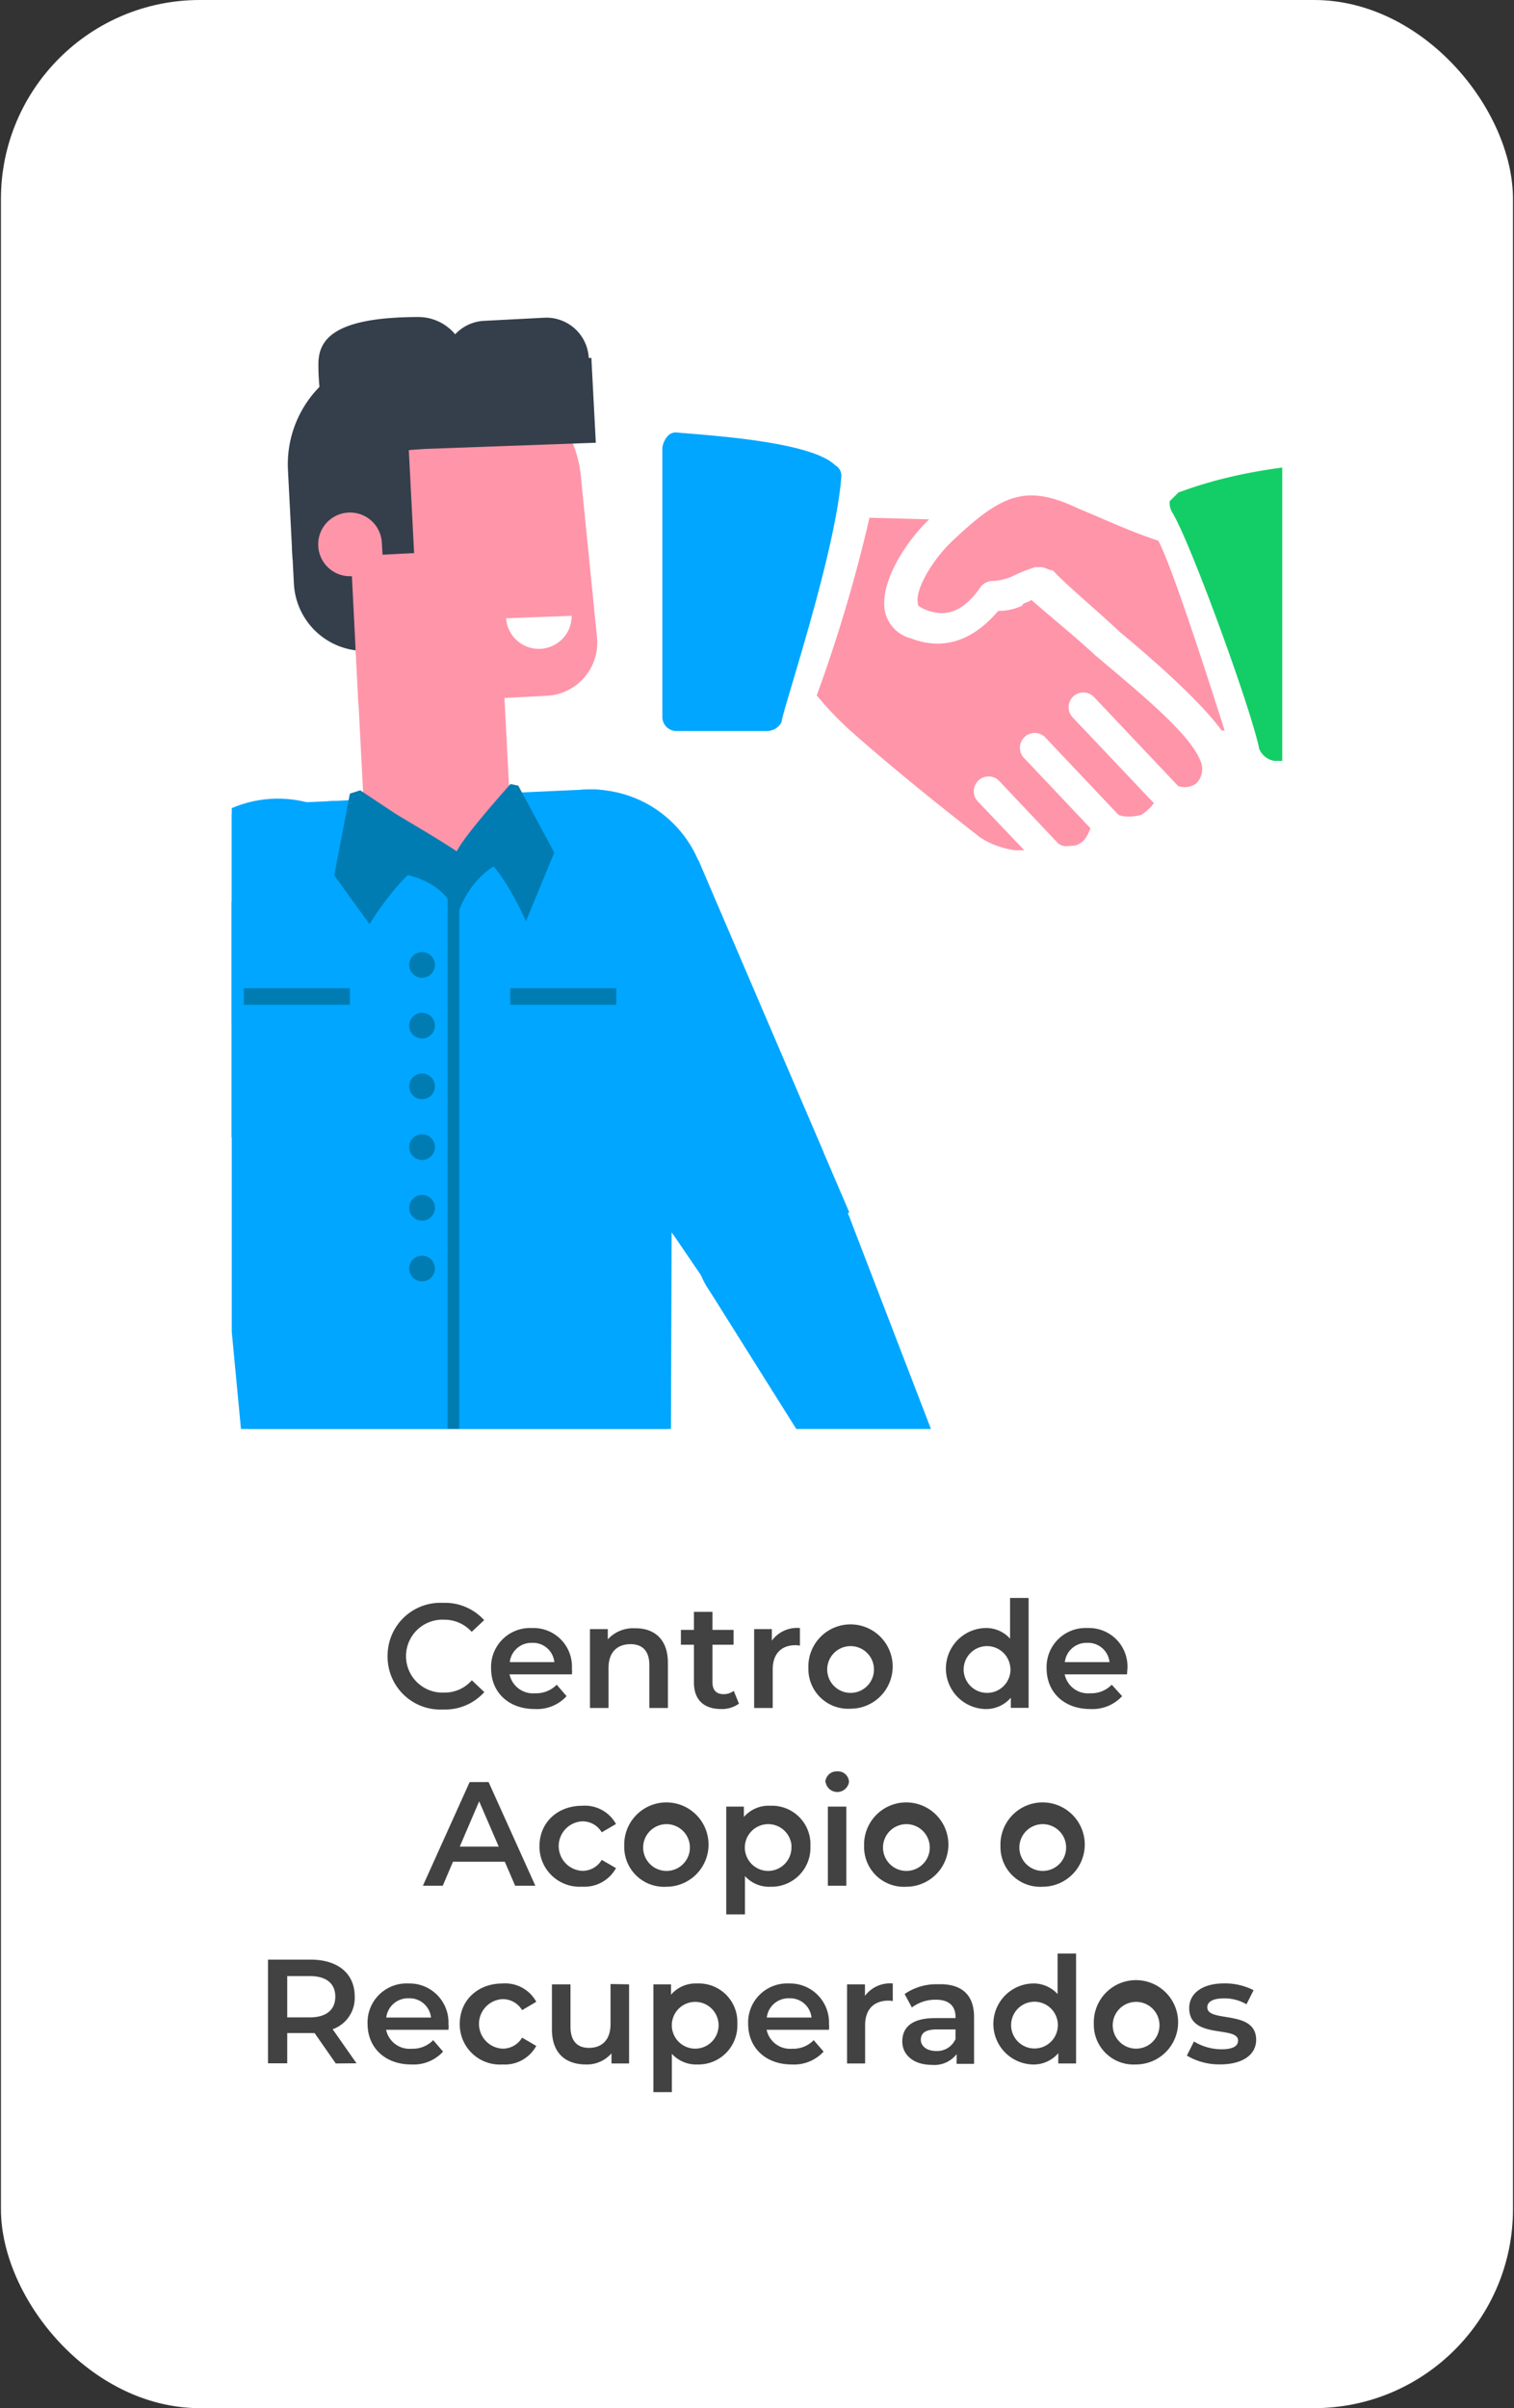 <svg id="Capa_1" data-name="Capa 1" xmlns="http://www.w3.org/2000/svg" xmlns:xlink="http://www.w3.org/1999/xlink" viewBox="0 0 194.29 308.94"><rect x="0" y="0" width="194.29" height="308.94" fill="#333333" stroke="none"/><defs><style>.cls-1{fill:none;}.cls-2{fill:#fff;}.cls-3{clip-path:url(#clip-path);}.cls-4{fill:#00a6ff;}.cls-5{fill:#ff95a9;}.cls-6{fill:#13ce66;}.cls-7{fill:#343f4b;}.cls-8{fill:#007cb2;}.cls-9{fill:#424242;}</style><clipPath id="clip-path"><rect class="cls-1" x="29.74" y="31.66" width="134.81" height="151.66"/></clipPath></defs><title>centro</title><rect class="cls-2" x="0.12" width="194.04" height="308.94" rx="25.53"/><g class="cls-3"><path class="cls-4" d="M107.19,59.7c-3.06-3.06-16.08-3.83-20.29-4.21a1.41,1.41,0,0,0-1.15.38A2.93,2.93,0,0,0,85,57.4V91.87a1.81,1.81,0,0,0,1.92,1.91H98.39a2.1,2.1,0,0,0,1.91-1.15c0-1.15,6.89-21.44,7.66-31.4A1.52,1.52,0,0,0,107.19,59.7Z"/><path class="cls-5" d="M148.65,69.37c-3.8-1.25-7.2-2.88-10.23-4.11-6.8-3.26-9.91-1.81-16.2,4.14-2.76,2.6-4.78,6.38-4.44,7.92,0,.38,0,.38.74.79,1.9.82,4.56,1.27,7.36-2.86a2,2,0,0,1,1.55-.72,7,7,0,0,0,2.71-.7,18.42,18.42,0,0,1,2.71-1.07l.76,0c.39,0,1.14.42,1.52.43,1.86,2,5.23,4.74,8.59,7.9,5.24,4.36,10.47,9.11,13.06,12.63h.38C154.69,86,150.47,72.87,148.65,69.37Z"/><path class="cls-6" d="M175,59.32c-14.93,0-23.36,3.83-23.74,3.83l-1.15,1.14a2.34,2.34,0,0,0,.38,1.54c2.3,3.83,10,24.89,11.11,30.25a2.55,2.55,0,0,0,1.91,1.53H175a1.82,1.82,0,0,0,1.92-1.92V61.23A1.81,1.81,0,0,0,175,59.32Z"/><path class="cls-5" d="M154,97.49c-1.44-3.49-7.8-8.65-13.42-13.4-3-2.77-6-5.15-8.22-7.13-.4.37-1.16.35-1.17.73a7,7,0,0,1-3.09.68c-3.17,3.75-7,5.17-11.21,3.52a4.53,4.53,0,0,1-3.34-3.54c-.66-3.85,2.93-9.11,5.69-11.72l-7.66-.21a192.73,192.73,0,0,1-6.77,22.79,42.72,42.72,0,0,0,4.1,4.33c7.1,6.33,15.35,12.69,16.85,13.88a10.78,10.78,0,0,0,4.55,1.66l1.14,0-6-6.3a1.9,1.9,0,0,1,2.76-2.61l7.44,7.88c.74.78,1.52.42,2.28.44,1.16-.35,1.57-1.1,2-2.24l-8.56-9.05a1.9,1.9,0,0,1,2.76-2.61l9.3,9.84c.37.4,1.9.44,3.06.09a5.83,5.83,0,0,0,1.58-1.49l-10.42-11a1.89,1.89,0,1,1,2.75-2.6l10.79,11.41a2.55,2.55,0,0,0,2.31-.32A2.61,2.61,0,0,0,154,97.49Z"/><path class="cls-7" d="M86.09,186.61c.16,3.61-3.82,36.57-5,39.79L33.93,199.23a27,27,0,0,1-2.45-10.14,27.33,27.33,0,1,1,54.61-2.48Z"/><polygon class="cls-4" points="63.44 124.71 91.13 165.32 108.99 155.54 89.62 110.37 63.44 124.71"/><circle class="cls-4" cx="75.83" cy="116.26" r="14.99" transform="translate(-52.5 169.17) rotate(-79.29)"/><polygon class="cls-4" points="63.44 124.71 86.43 158.43 105.7 147.87 89.63 110.37 63.44 124.71"/><path class="cls-4" d="M86.35,111.8l-.26,74.81-54.62,2.48-7.06-74.47a10.5,10.5,0,0,1,10-11.48l41-1.86A10.49,10.49,0,0,1,86.35,111.8Z"/><path class="cls-7" d="M37.8,69.36H51.43a0,0,0,0,1,0,0V83.63a0,0,0,0,1,0,0H46.89a9.09,9.09,0,0,1-9.09-9.09V69.36A0,0,0,0,1,37.8,69.36Z" transform="translate(-3.87 2.39) rotate(-2.95)"/><rect class="cls-5" x="46.11" y="81.86" width="18.74" height="20.31" transform="translate(-4.66 2.97) rotate(-2.95)"/><path class="cls-5" d="M70.18,89.26,46,90.51,44.62,63.3A15,15,0,0,1,58.83,47.54h0A15,15,0,0,1,74.53,61l2.08,20.75A6.82,6.82,0,0,1,70.18,89.26Z"/><path class="cls-1" d="M75.82,73.93,74.53,61Z"/><path class="cls-7" d="M51,45.72h1.5a0,0,0,0,1,0,0V71.37a0,0,0,0,1,0,0H36.88a0,0,0,0,1,0,0V59.89A14.17,14.17,0,0,1,51,45.72Z" transform="translate(-2.95 2.37) rotate(-2.94)"/><path class="cls-5" d="M45.16,73.92l4.08-.21L49,69.63a4.08,4.08,0,0,0-4.29-3.87h0a4.08,4.08,0,0,0-3.87,4.29h0A4.08,4.08,0,0,0,45.16,73.92Z"/><path class="cls-7" d="M76.46,56.8l-21.82.79c-6.32.33-13.78,2.46-13.78-10.86,0-3,1.69-6.06,12.88-6.06a6.16,6.16,0,0,1,6.06,5.5.57.57,0,0,0,.59.54l15.5-.8Z"/><path class="cls-7" d="M70.39,51.65l-7.71.4a5.45,5.45,0,0,1-.56-10.89l7.71-.4a5.45,5.45,0,0,1,.56,10.89Z"/><path class="cls-5" d="M65.36,101.68a9.37,9.37,0,1,1-9.84-8.88A9.38,9.38,0,0,1,65.36,101.68Z"/><path class="cls-2" d="M73.36,79a4.21,4.21,0,0,1-8.41.32Z"/><polygon class="cls-4" points="46.64 102.64 56.48 111.52 65.36 101.68 71.47 102.16 71.47 116.27 42.17 116.27 42.17 102.79 46.64 102.64"/><polygon class="cls-4" points="46.22 128.37 12.59 164.21 -3.54 151.78 22.58 110.15 46.22 128.37"/><polygon class="cls-4" points="46.23 128.37 18.3 158.13 0.9 144.71 22.57 110.15 46.23 128.37"/><circle class="cls-4" cx="35.29" cy="118.11" r="14.99" transform="matrix(0.42, -0.91, 0.91, 0.42, -86.64, 99.99)"/><path class="cls-8" d="M46.23,101.39l-1.33.42-2,10.47a30.07,30.07,0,0,1,6.85-.37c7.78.42,8.91,5.69,8.91,5.69s1.34-5.55,6.75-7.46l4.32-1.49L66,100.79h-.58l-6.73,8.89Z"/><path class="cls-8" d="M42.88,112.28l4.54,6.28s6.49-10.85,11.22-8.88-12.41-7.91-12.41-7.91Z"/><path class="cls-8" d="M71.13,109.38l-3.64,8.8s-4.71-10.86-8.14-8.88,6.16-8.72,6.16-8.72l1,.21Z"/><circle class="cls-4" cx="5.47" cy="157.37" r="10.23" transform="translate(-62.57 15.36) rotate(-23.61)"/><polygon class="cls-4" points="15.19 160.56 -3.26 216.61 -12 214.65 -11.63 211.63 -11.06 207.18 -4.68 156.1 15.19 160.56"/><circle class="cls-4" cx="99.4" cy="159.67" r="10.23"/><polygon class="cls-4" points="130.15 211.07 122.13 215.07 90.74 165.1 108.95 156 127.44 204.04 129.05 208.23 130.15 211.07"/><polygon class="cls-4" points="130.14 211.07 122.13 215.08 120.02 211.71 129.05 208.23 130.14 211.07"/><rect class="cls-4" x="118.96" y="207.57" width="12.23" height="6.88" transform="translate(-74.04 67.76) rotate(-23.61)"/><rect class="cls-8" x="57.44" y="115.31" width="1.49" height="72.54"/><circle class="cls-8" cx="54.16" cy="123.79" r="1.65"/><circle class="cls-8" cx="54.16" cy="131.58" r="1.65"/><circle class="cls-8" cx="54.16" cy="139.37" r="1.65"/><circle class="cls-8" cx="54.16" cy="147.16" r="1.65"/><circle class="cls-8" cx="54.16" cy="154.95" r="1.65"/><circle class="cls-8" cx="54.16" cy="162.74" r="1.65"/><rect class="cls-8" x="65.48" y="126.78" width="13.61" height="2.12"/><rect class="cls-8" x="31.29" y="126.78" width="13.61" height="2.12"/></g><path class="cls-9" d="M49.74,212.47a6.78,6.78,0,0,1,7.13-6.84,6.76,6.76,0,0,1,5.26,2.22l-1.6,1.5A4.68,4.68,0,0,0,57,207.79a4.68,4.68,0,1,0,0,9.35,4.6,4.6,0,0,0,3.55-1.58l1.6,1.52a6.75,6.75,0,0,1-5.28,2.23A6.77,6.77,0,0,1,49.74,212.47Z"/><path class="cls-9" d="M73.39,214.8h-8a3.08,3.08,0,0,0,3.29,2.43,3.66,3.66,0,0,0,2.76-1.1l1.27,1.47a5.16,5.16,0,0,1-4.09,1.65c-3.4,0-5.6-2.19-5.6-5.21a5,5,0,0,1,5.24-5.18,4.94,4.94,0,0,1,5.13,5.24C73.43,214.29,73.41,214.57,73.39,214.8Zm-8-1.57h5.75a2.76,2.76,0,0,0-2.87-2.47A2.79,2.79,0,0,0,65.42,213.23Z"/><path class="cls-9" d="M85.71,213.3v5.82H83.33v-5.51c0-1.81-.89-2.68-2.41-2.68-1.69,0-2.83,1-2.83,3.06v5.13H75.71V209H78v1.31a4.39,4.39,0,0,1,3.49-1.42C83.9,208.86,85.71,210.24,85.71,213.3Z"/><path class="cls-9" d="M94.83,218.56a3.72,3.72,0,0,1-2.28.69c-2.23,0-3.5-1.18-3.5-3.42V211H87.38v-1.9h1.67v-2.32h2.38v2.32h2.71V211H91.43v4.82c0,1,.49,1.52,1.4,1.52a2.09,2.09,0,0,0,1.33-.42Z"/><path class="cls-9" d="M102.65,208.86v2.26a2.8,2.8,0,0,0-.55-.06c-1.8,0-2.94,1.06-2.94,3.13v4.93H96.78V209h2.27v1.48A4,4,0,0,1,102.65,208.86Z"/><path class="cls-9" d="M103.74,214a5.41,5.41,0,1,1,5.39,5.21A5.1,5.1,0,0,1,103.74,214Zm8.41,0a3,3,0,1,0-3,3.18A3,3,0,0,0,112.15,214Z"/><path class="cls-9" d="M132,205v14.1h-2.28V217.8a4.19,4.19,0,0,1-3.36,1.45,5.2,5.2,0,0,1,0-10.39,4.13,4.13,0,0,1,3.26,1.36V205Zm-2.34,9a3,3,0,1,0-3,3.18A3,3,0,0,0,129.67,214Z"/><path class="cls-9" d="M144.63,214.8h-8a3.06,3.06,0,0,0,3.28,2.43,3.66,3.66,0,0,0,2.76-1.1L144,217.6a5.16,5.16,0,0,1-4.09,1.65c-3.4,0-5.6-2.19-5.6-5.21a5,5,0,0,1,5.24-5.18,4.94,4.94,0,0,1,5.13,5.24C144.66,214.29,144.64,214.57,144.63,214.8Zm-8-1.57h5.75a2.76,2.76,0,0,0-2.87-2.47A2.79,2.79,0,0,0,136.65,213.23Z"/><path class="cls-9" d="M64.78,238.84H58.13l-1.31,3.08H54.27l6-13.3h2.43l6,13.3H66.11ZM64,236.9l-2.51-5.81L59,236.9Z"/><path class="cls-9" d="M69.23,236.84c0-3,2.28-5.18,5.49-5.18A4.56,4.56,0,0,1,79.05,234l-1.83,1.07a2.86,2.86,0,0,0-2.52-1.41,3.18,3.18,0,0,0,0,6.35,2.86,2.86,0,0,0,2.52-1.41l1.83,1.06a4.62,4.62,0,0,1-4.33,2.38A5.15,5.15,0,0,1,69.23,236.84Z"/><path class="cls-9" d="M80.11,236.84a5.41,5.41,0,1,1,5.4,5.21A5.1,5.1,0,0,1,80.11,236.84Zm8.42,0a3,3,0,1,0-3,3.18A3,3,0,0,0,88.53,236.84Z"/><path class="cls-9" d="M104,236.84a5,5,0,0,1-5.15,5.21,4.15,4.15,0,0,1-3.25-1.37v4.92H93.2V231.77h2.26v1.33a4.19,4.19,0,0,1,3.37-1.44A4.94,4.94,0,0,1,104,236.84Zm-2.42,0a3,3,0,1,0-3,3.18A3,3,0,0,0,101.56,236.84Z"/><path class="cls-9" d="M105.91,228.67a1.45,1.45,0,0,1,1.52-1.42,1.41,1.41,0,0,1,1.52,1.37,1.52,1.52,0,0,1-3,0Zm.33,3.1h2.37v10.15h-2.37Z"/><path class="cls-9" d="M110.89,236.84a5.41,5.41,0,1,1,5.4,5.21A5.1,5.1,0,0,1,110.89,236.84Zm8.42,0a3,3,0,1,0-3,3.18A3,3,0,0,0,119.31,236.84Z"/><path class="cls-9" d="M128.39,236.84a5.41,5.41,0,1,1,5.4,5.21A5.1,5.1,0,0,1,128.39,236.84Zm8.42,0a3,3,0,1,0-3,3.18A3,3,0,0,0,136.81,236.84Z"/><path class="cls-9" d="M43.09,264.72l-2.72-3.9a4.35,4.35,0,0,1-.51,0h-3v3.88H34.39v-13.3h5.47c3.5,0,5.66,1.78,5.66,4.73a4.26,4.26,0,0,1-2.83,4.2l3.06,4.37Zm-3.34-11.21H36.86v5.3h2.89c2.16,0,3.28-1,3.28-2.66S41.91,253.51,39.75,253.51Z"/><path class="cls-9" d="M57.55,260.4h-8a3.07,3.07,0,0,0,3.29,2.43,3.62,3.62,0,0,0,2.75-1.1l1.27,1.47a5.13,5.13,0,0,1-4.08,1.65c-3.4,0-5.61-2.19-5.61-5.21a5,5,0,0,1,5.25-5.18,5,5,0,0,1,5.13,5.24C57.59,259.89,57.57,260.17,57.55,260.4Zm-8-1.57h5.76a2.76,2.76,0,0,0-2.87-2.47A2.8,2.8,0,0,0,49.57,258.83Z"/><path class="cls-9" d="M59,259.64c0-3,2.28-5.18,5.49-5.18a4.54,4.54,0,0,1,4.33,2.35L67,257.88a2.88,2.88,0,0,0-2.53-1.41,3.18,3.18,0,0,0,0,6.35A2.88,2.88,0,0,0,67,261.41l1.82,1.06a4.6,4.6,0,0,1-4.33,2.38A5.15,5.15,0,0,1,59,259.64Z"/><path class="cls-9" d="M80.73,254.57v10.15H78.47v-1.3a4.16,4.16,0,0,1-3.27,1.43c-2.6,0-4.37-1.43-4.37-4.49v-5.79h2.38V260c0,1.84.87,2.72,2.37,2.72,1.65,0,2.77-1,2.77-3.06v-5.13Z"/><path class="cls-9" d="M94.62,259.64a5,5,0,0,1-5.15,5.21,4.18,4.18,0,0,1-3.25-1.37v4.92H83.85V254.57h2.26v1.33a4.17,4.17,0,0,1,3.36-1.44A4.94,4.94,0,0,1,94.62,259.64Zm-2.41,0a3,3,0,1,0-3,3.18A3,3,0,0,0,92.21,259.64Z"/><path class="cls-9" d="M106.38,260.4h-8a3.08,3.08,0,0,0,3.29,2.43,3.62,3.62,0,0,0,2.75-1.1l1.27,1.47a5.13,5.13,0,0,1-4.08,1.65c-3.4,0-5.6-2.19-5.6-5.21a5,5,0,0,1,5.24-5.18,5,5,0,0,1,5.13,5.24C106.42,259.89,106.4,260.17,106.38,260.4Zm-8-1.57h5.76a2.76,2.76,0,0,0-2.87-2.47A2.8,2.8,0,0,0,98.4,258.83Z"/><path class="cls-9" d="M114.57,254.46v2.26a2.88,2.88,0,0,0-.55-.06c-1.81,0-3,1.06-3,3.14v4.92H108.7V254.57H111v1.48A4,4,0,0,1,114.57,254.46Z"/><path class="cls-9" d="M125,258.77v6h-2.24v-1.24a3.61,3.61,0,0,1-3.19,1.37c-2.32,0-3.78-1.27-3.78-3s1.13-3,4.21-3h2.62v-.15c0-1.39-.83-2.21-2.52-2.21a5,5,0,0,0-3.08,1l-.93-1.73a7.16,7.16,0,0,1,4.29-1.25C123.33,254.46,125,255.84,125,258.77Zm-2.38,2.77v-1.18h-2.45c-1.61,0-2,.61-2,1.35s.72,1.41,1.94,1.41A2.57,2.57,0,0,0,122.64,261.54Z"/><path class="cls-9" d="M138.09,250.62v14.1h-2.28V263.4a4.18,4.18,0,0,1-3.36,1.45,5.2,5.2,0,0,1,0-10.39,4.16,4.16,0,0,1,3.27,1.36v-5.2Zm-2.34,9a3,3,0,1,0-3,3.18A3,3,0,0,0,135.75,259.64Z"/><path class="cls-9" d="M140.37,259.64a5.41,5.41,0,1,1,5.4,5.21A5.1,5.1,0,0,1,140.37,259.64Zm8.42,0a3,3,0,1,0-3,3.18A3,3,0,0,0,148.79,259.64Z"/><path class="cls-9" d="M152.31,263.71l.91-1.81a6.8,6.8,0,0,0,3.53,1c1.5,0,2.13-.42,2.13-1.12,0-1.94-6.27-.11-6.27-4.16,0-1.92,1.73-3.17,4.46-3.17a8.08,8.08,0,0,1,3.8.87l-.91,1.81a5.56,5.56,0,0,0-2.91-.76c-1.44,0-2.12.47-2.12,1.14,0,2.05,6.27.22,6.27,4.19,0,1.9-1.75,3.14-4.6,3.14A8.1,8.1,0,0,1,152.31,263.71Z"/></svg>